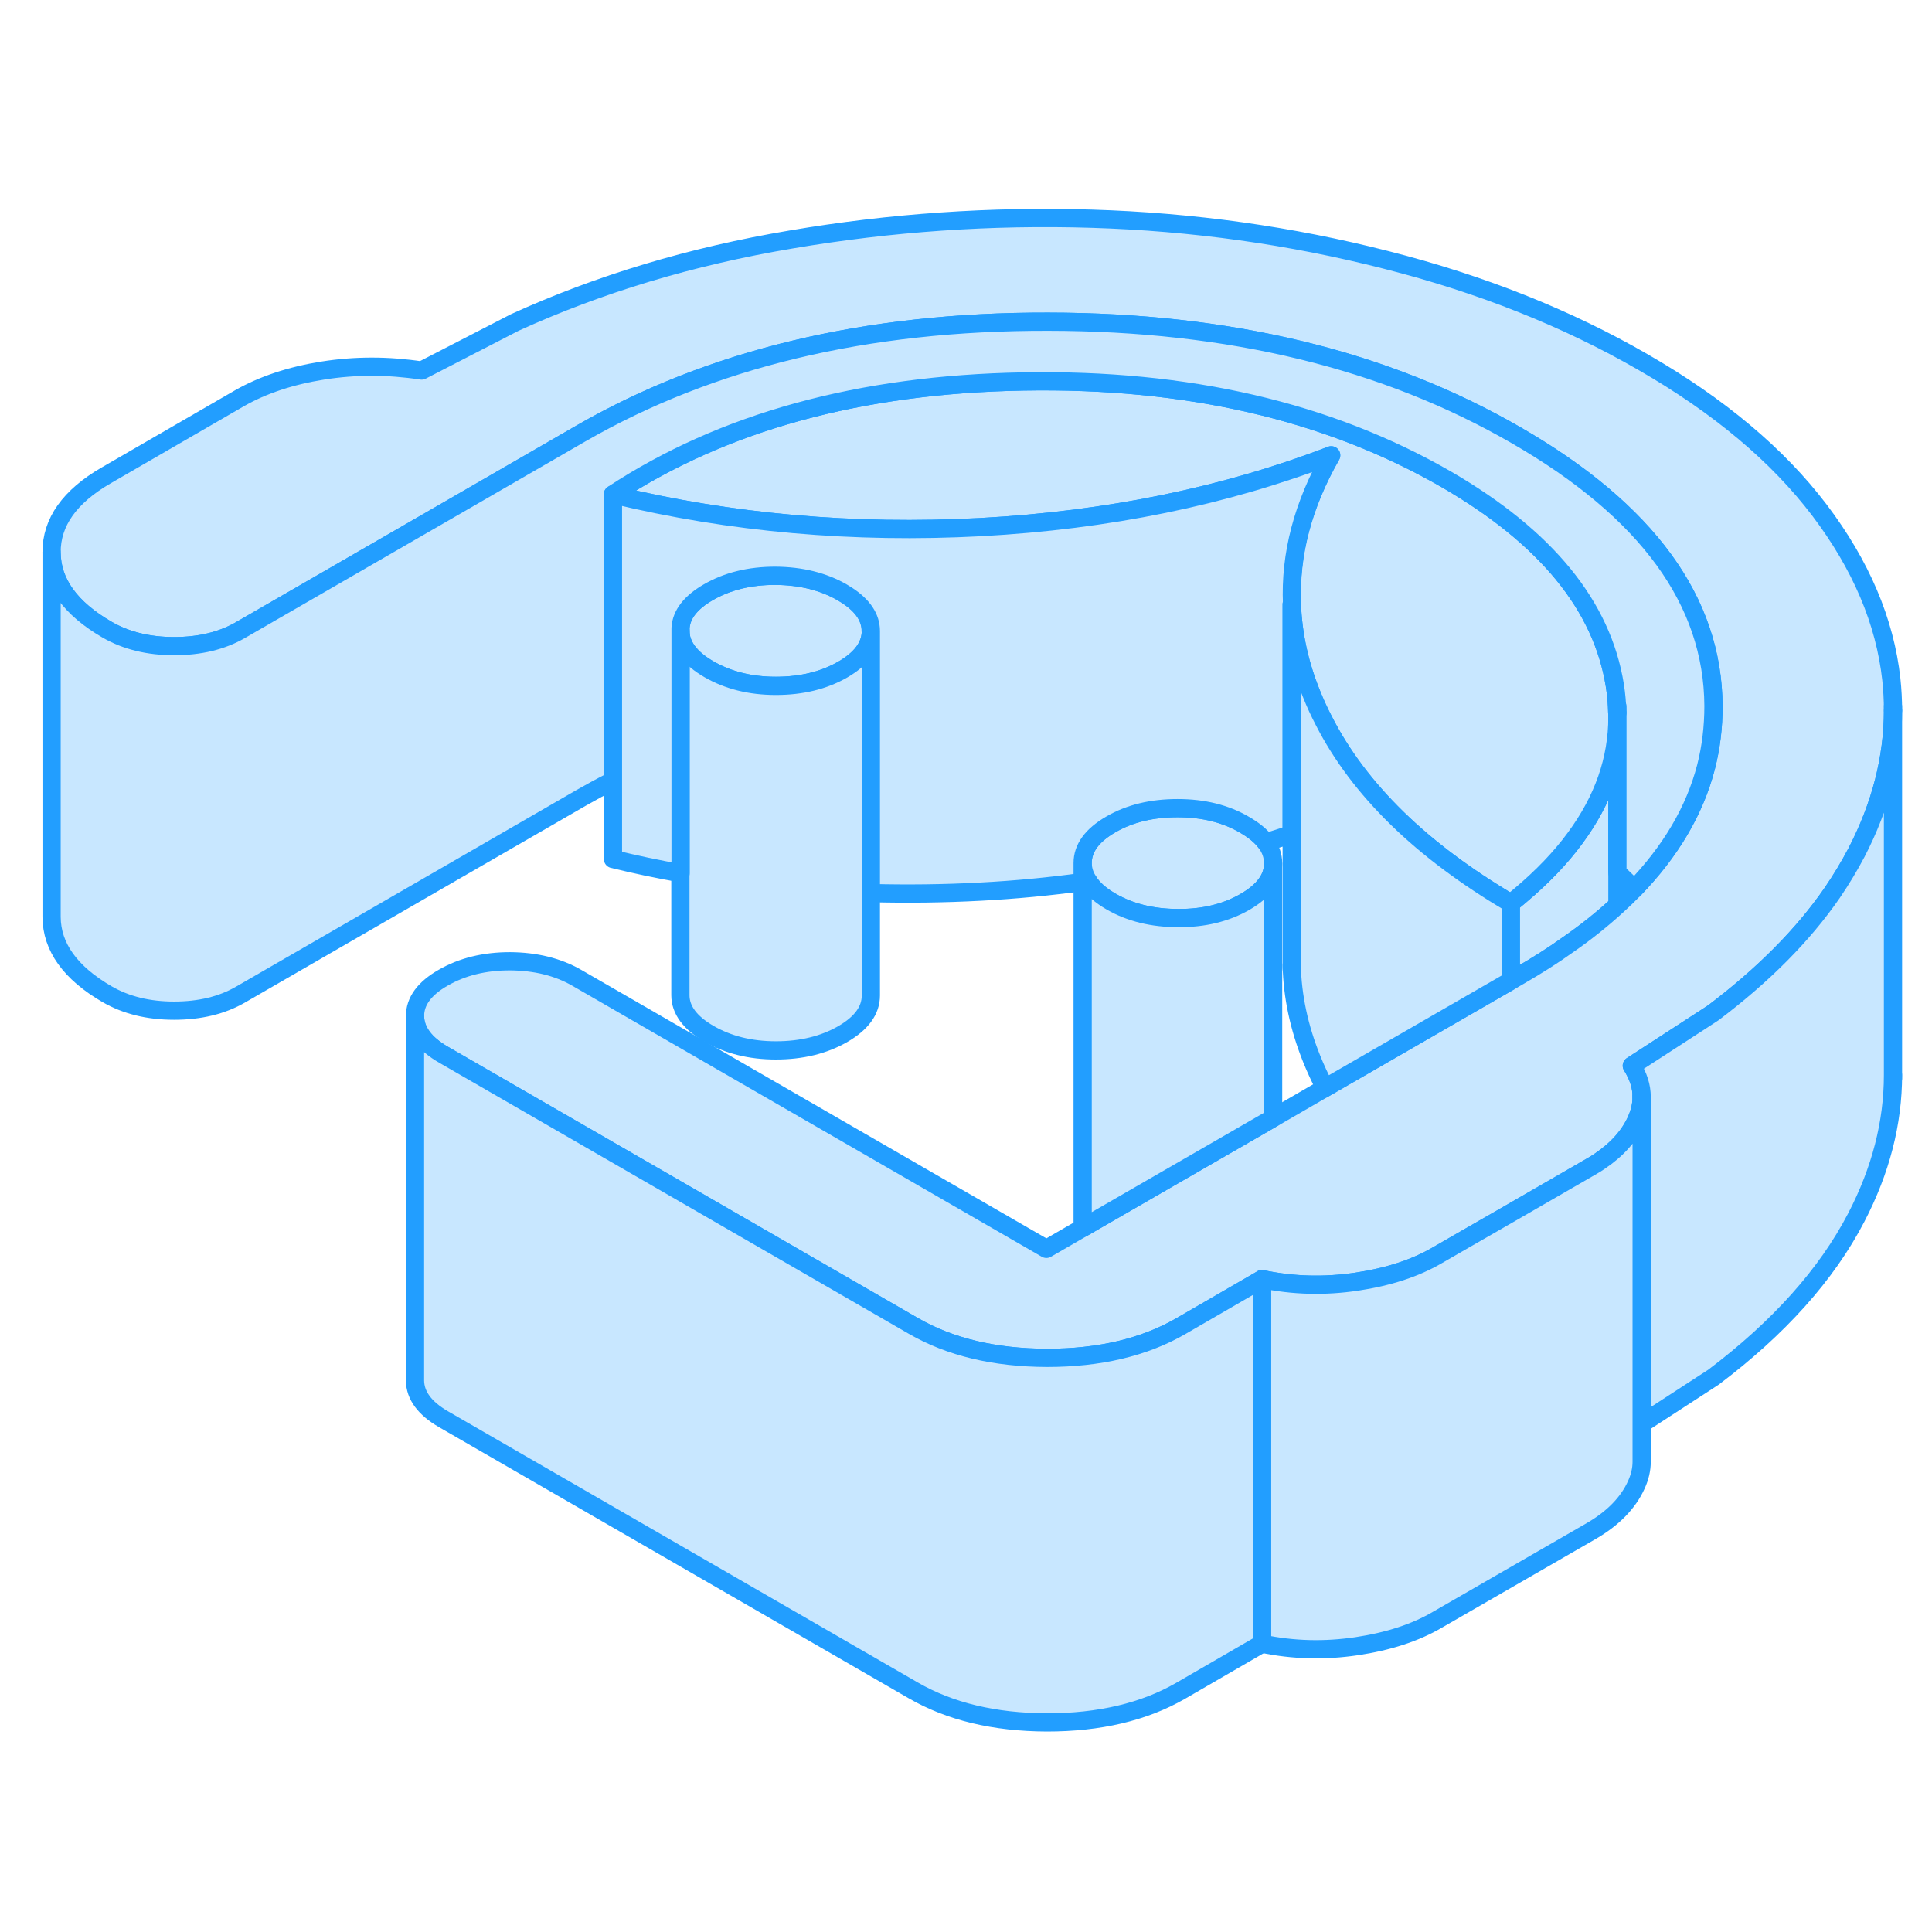 <svg width="48" height="48" viewBox="0 0 106 88" fill="#c8e7ff" xmlns="http://www.w3.org/2000/svg" stroke-width="1px" stroke-linecap="round" stroke-linejoin="round"><path d="M59.4 38.35V39.39C59.51 39.38 59.61 39.37 59.71 39.35C59.51 39.04 59.4 38.7 59.4 38.35ZM88.73 30.09C88.74 30.17 88.74 30.26 88.74 30.34V30.1C88.74 30.1 88.74 30.09 88.73 30.09Z" stroke="#229EFF" stroke-linejoin="round"/><path d="M88.74 30.34V40.67C87.93 41.41 87.03 42.14 86.03 42.83C85.21 43.42 84.32 43.98 83.37 44.53L82.89 44.81V40.56C83.07 40.42 83.24 40.27 83.41 40.13C84.62 39.11 85.63 38.06 86.42 36.98C87.97 34.88 88.74 32.67 88.74 30.34Z" stroke="#229EFF" stroke-linejoin="round"/><path d="M47.78 25.62C47.78 26.43 47.27 27.14 46.23 27.74C45.2 28.33 43.98 28.63 42.57 28.63C41.16 28.63 39.94 28.32 38.9 27.72C37.86 27.12 37.33 26.41 37.33 25.6C37.33 25.55 37.33 25.5 37.33 25.46C37.37 24.71 37.89 24.05 38.86 23.49C39.9 22.89 41.12 22.59 42.53 22.59C43.93 22.6 45.16 22.9 46.2 23.5C46.3 23.56 46.4 23.62 46.49 23.68C47.34 24.24 47.77 24.89 47.77 25.62H47.78Z" stroke="#229EFF" stroke-linejoin="round"/><path d="M88.74 30.34C88.74 32.67 87.97 34.88 86.42 36.98C85.63 38.06 84.62 39.11 83.41 40.13C83.24 40.27 83.07 40.42 82.89 40.56C80.44 39.11 78.36 37.56 76.65 35.89C74.94 34.22 73.6 32.44 72.63 30.54C72.38 30.06 72.16 29.58 71.96 29.08C71.29 27.43 70.94 25.79 70.88 24.15C70.76 21.42 71.48 18.69 73.03 15.98C67.18 18.23 60.77 19.54 53.8 19.92C46.83 20.29 40.11 19.7 33.62 18.13C39.65 14.16 47.16 12.09 56.14 11.93C65.13 11.77 72.87 13.56 79.37 17.31C84.82 20.47 87.9 24.23 88.6 28.61C88.68 29.11 88.72 29.6 88.73 30.09C88.74 30.17 88.74 30.26 88.74 30.34Z" stroke="#229EFF" stroke-linejoin="round"/><path d="M103.86 29.98C103.86 32.6 103.19 35.21 101.85 37.79C101.46 38.53 101.02 39.26 100.53 39.98C98.93 42.3 96.75 44.49 94.01 46.56L93.66 46.79L89.53 49.47C89.89 50.04 90.07 50.61 90.07 51.18C90.07 51.61 89.97 52.03 89.78 52.46C89.39 53.32 88.72 54.07 87.77 54.71C87.61 54.82 87.45 54.92 87.27 55.02L82.89 57.55L80.42 58.97L78.86 59.87C77.65 60.58 76.17 61.06 74.43 61.32C72.68 61.58 70.96 61.54 69.24 61.18L64.77 63.77C62.75 64.93 60.31 65.5 57.44 65.5C54.57 65.49 52.12 64.91 50.1 63.74L24.34 48.87C23.3 48.27 22.78 47.56 22.77 46.75C22.77 45.94 23.28 45.23 24.32 44.64C25.36 44.04 26.58 43.74 27.98 43.74C29.39 43.75 30.61 44.05 31.65 44.65L57.41 59.52L59.4 58.37L64.65 55.34L69.85 52.34L72.7 50.69L82.89 44.81L83.37 44.53C84.32 43.98 85.21 43.42 86.03 42.83C87.03 42.14 87.93 41.41 88.74 40.67C89.06 40.38 89.37 40.08 89.66 39.78C91.66 37.71 92.98 35.48 93.6 33.09C93.88 32 94.02 30.88 94.01 29.73C93.98 23.98 90.38 19.03 83.2 14.89C76.03 10.74 67.46 8.66 57.5 8.65C47.53 8.63 38.99 10.68 31.86 14.79L13.21 25.56C12.18 26.16 10.96 26.45 9.55 26.45C8.14 26.45 6.92 26.15 5.88 25.55C3.86 24.38 2.84 22.96 2.83 21.31C2.82 19.65 3.82 18.24 5.83 17.08L13.14 12.85C14.42 12.12 15.95 11.61 17.72 11.33C19.49 11.05 21.29 11.05 23.13 11.33L28.25 8.69C32.88 6.58 37.93 5.06 43.4 4.14C48.87 3.21 54.36 2.83 59.9 3C65.43 3.17 70.81 3.92 76.05 5.26C81.28 6.59 85.98 8.46 90.15 10.87C94.32 13.27 97.54 15.98 99.82 18.98C102.1 21.99 103.42 25.09 103.77 28.28C103.83 28.84 103.86 29.41 103.86 29.97V29.98Z" stroke="#229EFF" stroke-linejoin="round"/><path d="M103.86 50.18V49.98" stroke="#229EFF" stroke-linejoin="round"/><path d="M103.86 29.98V29.76" stroke="#229EFF" stroke-linejoin="round"/><path d="M90.07 51.18V51.08" stroke="#229EFF" stroke-linejoin="round"/><path d="M103.86 29.98V49.98C103.86 52.6 103.19 55.21 101.85 57.79C100.22 60.93 97.6 63.85 94.01 66.56L90.07 69.12V51.18C90.07 50.61 89.89 50.04 89.53 49.47L93.66 46.79L94.01 46.56C96.75 44.49 98.93 42.3 100.53 39.98C101.02 39.26 101.46 38.53 101.85 37.79C103.19 35.21 103.86 32.6 103.86 29.98Z" stroke="#229EFF" stroke-linejoin="round"/><path d="M90.07 51.18V71.2C90.07 71.62 89.97 72.04 89.78 72.46C89.33 73.46 88.49 74.32 87.27 75.02L78.86 79.87C77.65 80.58 76.17 81.06 74.43 81.32C72.68 81.58 70.96 81.54 69.24 81.18V61.18C70.96 61.54 72.68 61.58 74.43 61.32C76.17 61.06 77.65 60.58 78.86 59.87L80.42 58.97L82.89 57.55L87.27 55.02C87.45 54.92 87.61 54.82 87.77 54.71C88.72 54.07 89.39 53.32 89.78 52.46C89.97 52.03 90.07 51.61 90.07 51.18Z" stroke="#229EFF" stroke-linejoin="round"/><path d="M69.24 61.18V81.18L64.77 83.77C62.75 84.93 60.31 85.5 57.44 85.5C54.57 85.49 52.12 84.91 50.1 83.74L24.34 68.87C23.3 68.27 22.78 67.56 22.77 66.75V46.75C22.78 47.56 23.3 48.27 24.34 48.87L50.1 63.74C52.12 64.91 54.57 65.49 57.44 65.5C60.31 65.5 62.75 64.93 64.77 63.77L69.24 61.18Z" stroke="#229EFF" stroke-linejoin="round"/><path d="M94.01 29.73C94.01 30.88 93.88 32 93.6 33.09C92.98 35.48 91.66 37.71 89.66 39.78C89.37 39.47 89.06 39.17 88.74 38.87V30.1C88.74 30.1 88.74 30.09 88.73 30.09C88.72 29.6 88.68 29.11 88.6 28.61C87.9 24.23 84.82 20.47 79.37 17.31C72.87 13.56 65.13 11.77 56.14 11.93C47.16 12.09 39.65 14.16 33.62 18.13V33.84C33.02 34.14 32.44 34.46 31.86 34.79L13.21 45.56C12.18 46.16 10.96 46.45 9.55 46.45C8.14 46.45 6.92 46.15 5.88 45.55C3.86 44.38 2.84 42.96 2.83 41.31V21.31C2.83 22.96 3.86 24.38 5.88 25.55C6.92 26.15 8.15 26.45 9.55 26.45C10.95 26.45 12.18 26.16 13.21 25.56L31.86 14.79C38.99 10.68 47.53 8.63 57.5 8.65C67.46 8.66 76.03 10.74 83.2 14.89C90.38 19.03 93.98 23.98 94.01 29.73Z" stroke="#229EFF" stroke-linejoin="round"/><path d="M69.85 38.37V38.39C69.85 39.19 69.33 39.89 68.31 40.48C67.27 41.08 66.05 41.38 64.64 41.37C63.24 41.37 62.01 41.07 60.97 40.47C60.38 40.13 59.96 39.76 59.71 39.35C59.51 39.04 59.4 38.7 59.4 38.35C59.4 37.54 59.91 36.83 60.95 36.23C61.98 35.63 63.21 35.34 64.61 35.34C66.01 35.34 67.24 35.64 68.28 36.25C68.8 36.55 69.19 36.87 69.45 37.22C69.72 37.57 69.85 37.96 69.85 38.37Z" stroke="#229EFF" stroke-linejoin="round"/><path d="M69.85 38.39V52.34L64.65 55.34L59.4 58.37V39.39C59.51 39.38 59.61 39.37 59.71 39.35C59.96 39.76 60.38 40.13 60.97 40.47C62.01 41.07 63.24 41.37 64.64 41.37C66.05 41.38 67.27 41.08 68.31 40.48C69.33 39.89 69.85 39.19 69.85 38.39Z" stroke="#229EFF" stroke-linejoin="round"/><path d="M47.78 25.62V45.62C47.78 46.43 47.27 47.14 46.23 47.74C45.2 48.33 43.98 48.63 42.57 48.63C41.16 48.63 39.94 48.32 38.9 47.72C37.86 47.12 37.33 46.41 37.33 45.6V25.6C37.33 26.41 37.86 27.12 38.9 27.72C39.94 28.32 41.16 28.63 42.57 28.63C43.98 28.63 45.2 28.33 46.23 27.74C47.27 27.14 47.78 26.43 47.78 25.62Z" stroke="#229EFF" stroke-linejoin="round"/><path d="M88.74 30.1V29.76" stroke="#229EFF" stroke-linejoin="round"/><path d="M70.88 24.15H70.87V36.76C70.4 36.92 69.93 37.07 69.45 37.22C69.19 36.87 68.8 36.55 68.28 36.25C67.24 35.64 66.02 35.34 64.61 35.34C63.2 35.34 61.98 35.63 60.95 36.23C59.91 36.83 59.4 37.54 59.4 38.35V39.39C57.58 39.64 55.71 39.82 53.8 39.92C51.77 40.03 49.77 40.05 47.78 40V25.62C47.78 24.89 47.35 24.24 46.5 23.68C46.41 23.62 46.31 23.56 46.21 23.5C45.17 22.9 43.94 22.6 42.54 22.59C41.13 22.59 39.91 22.89 38.87 23.49C37.9 24.05 37.38 24.71 37.34 25.46C37.34 25.5 37.34 25.55 37.34 25.6V38.91C36.09 38.69 34.86 38.43 33.63 38.13V18.13C40.12 19.7 46.84 20.29 53.81 19.92C60.78 19.54 67.19 18.23 73.04 15.98C71.49 18.69 70.77 21.42 70.89 24.15H70.88Z" stroke="#229EFF" stroke-linejoin="round"/><path d="M82.89 40.56V44.81L72.7 50.69C72.43 50.16 72.18 49.63 71.96 49.08C71.27 47.36 70.91 45.66 70.87 43.95V24.15H70.88C70.94 25.79 71.29 27.43 71.96 29.08C72.16 29.58 72.38 30.06 72.63 30.54C73.6 32.44 74.94 34.22 76.65 35.89C78.36 37.56 80.44 39.11 82.89 40.56Z" stroke="#229EFF" stroke-linejoin="round"/><path d="M70.87 44.15V43.95" stroke="#229EFF" stroke-linejoin="round"/></svg>